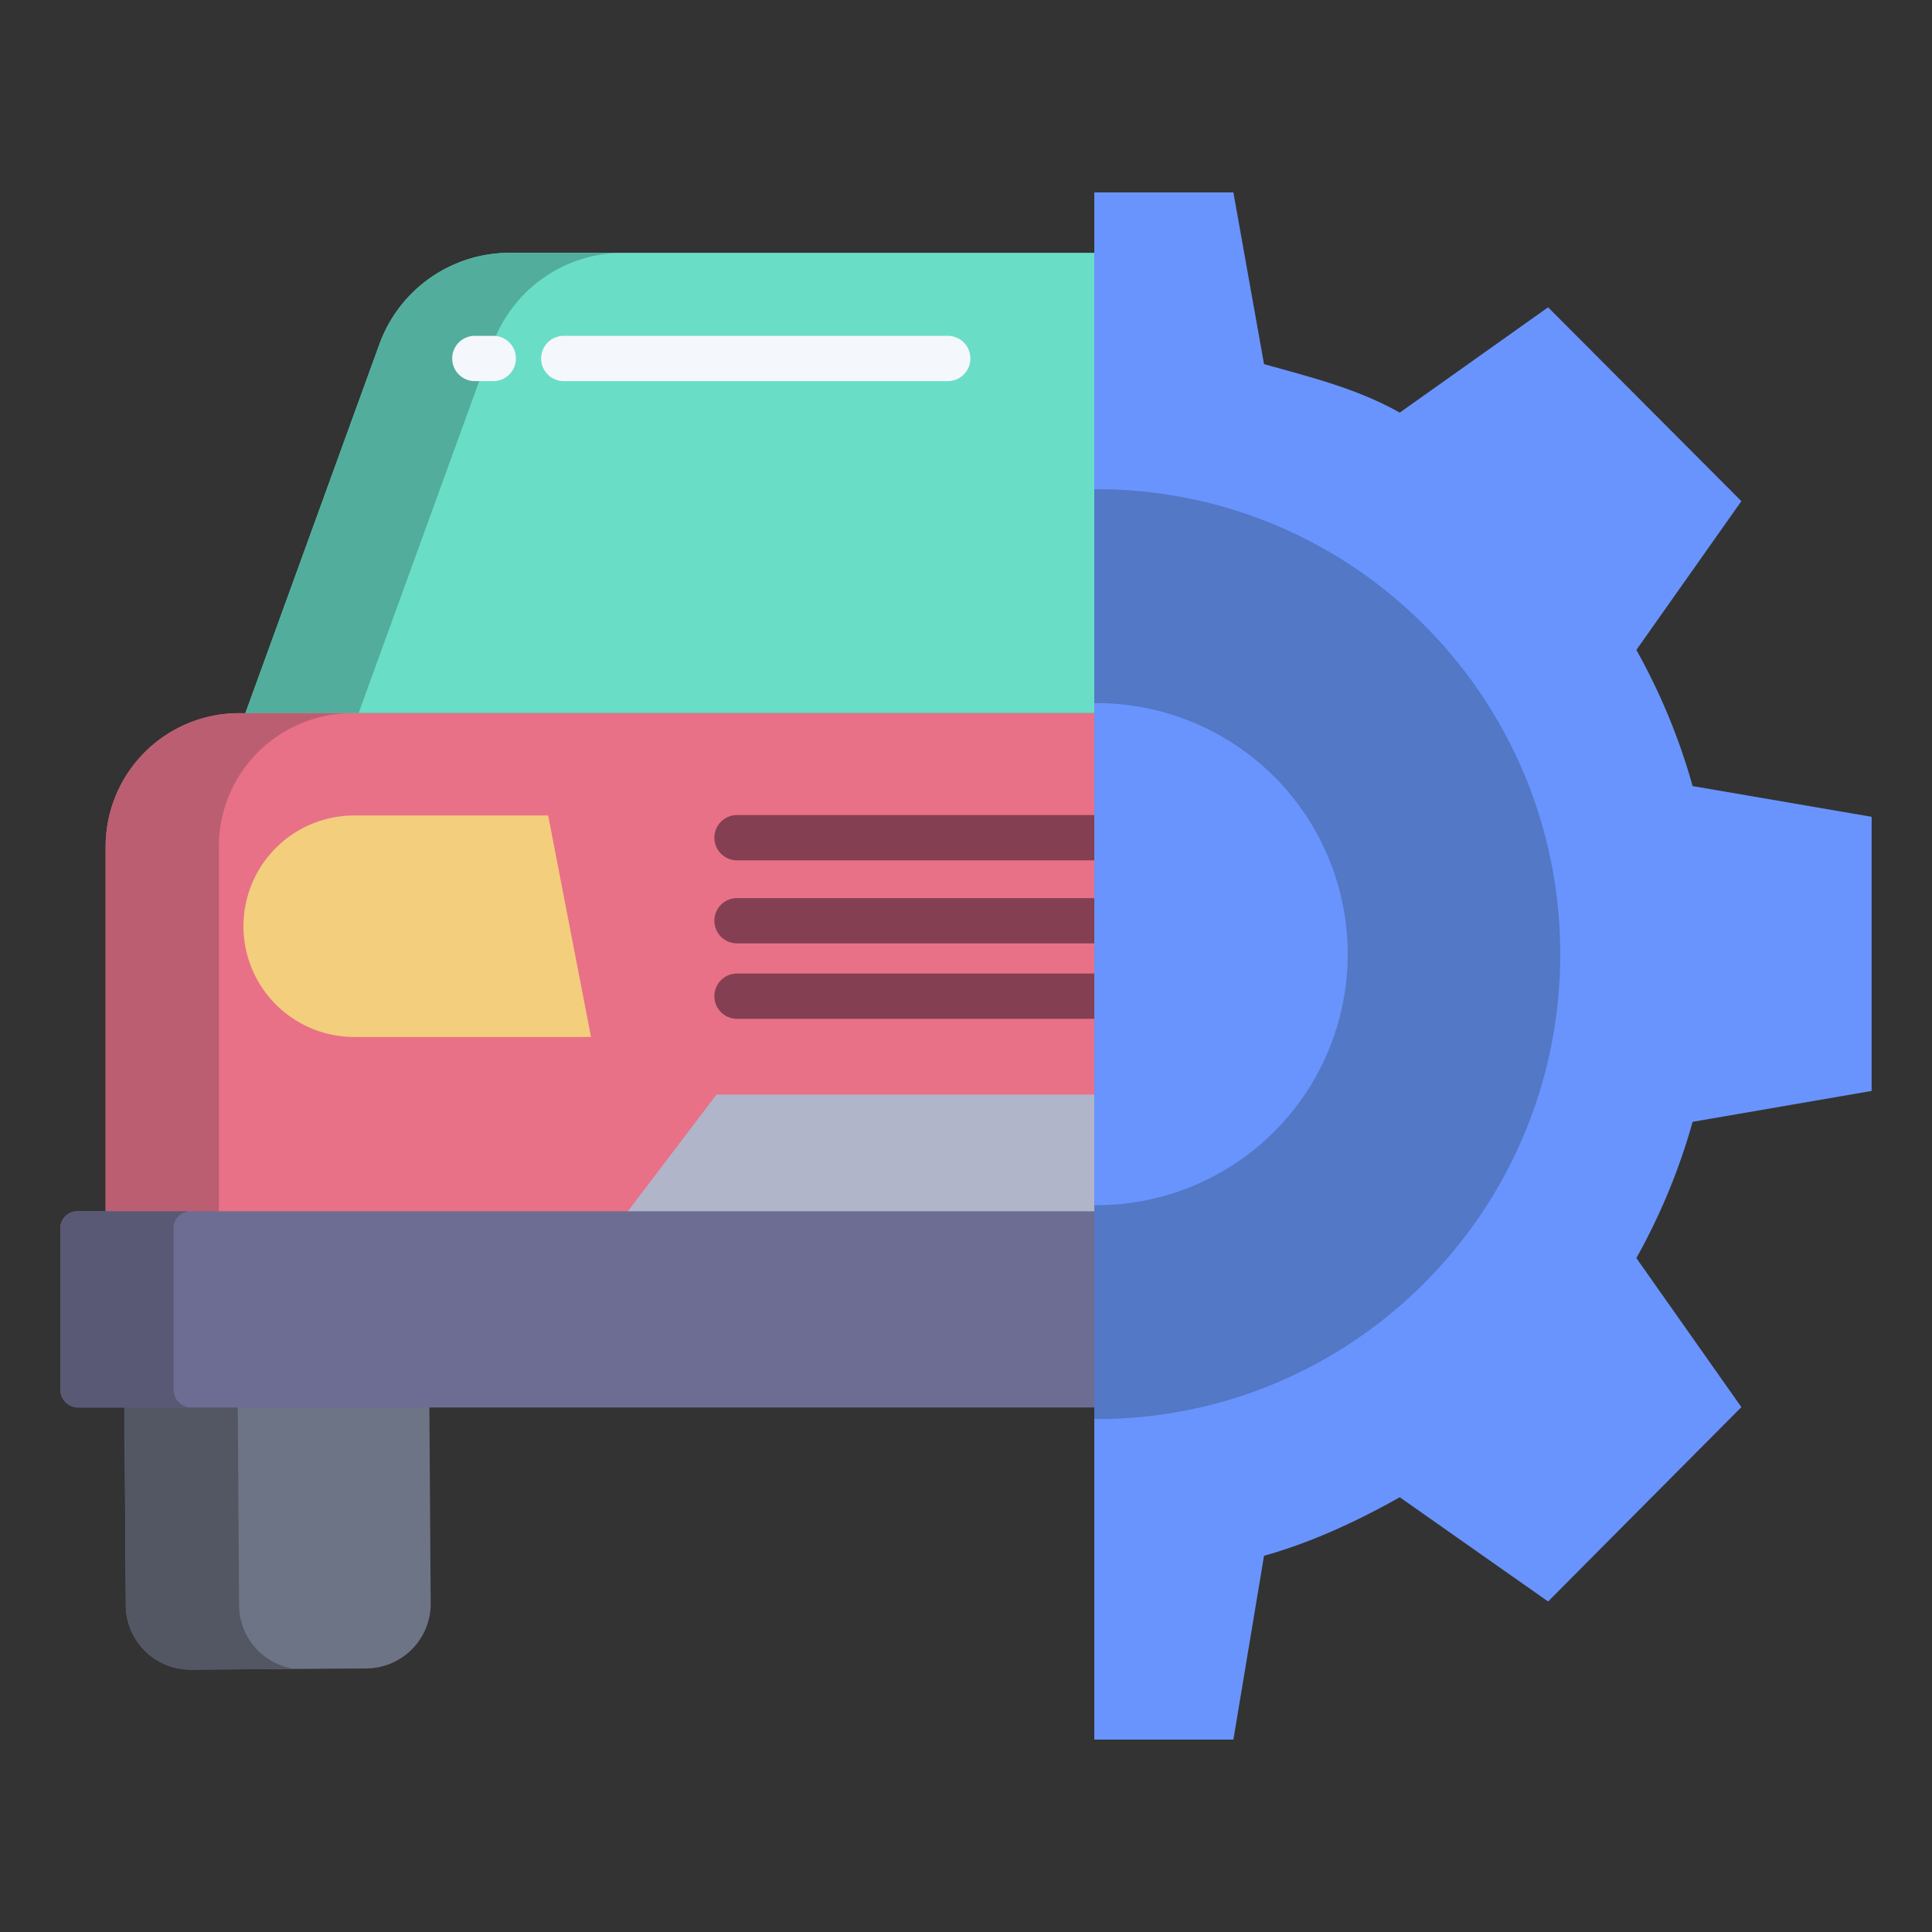 <svg id="Layer_1" height="512" viewBox="0 0 512 512" width="512" xmlns="http://www.w3.org/2000/svg" data-name="Layer 1"><rect x="0" y="0" width="512" height="512" fill="#333333" stroke="none"/><path d="m135.13 67a36.737 36.737 0 0 0 -34.57 24.19l-35.53 97.81h224.97v-122z" fill="#6addc7"/><path d="m165.13 67h-30a36.737 36.737 0 0 0 -34.57 24.19l-35.53 97.81h30l35.53-97.81a36.737 36.737 0 0 1 34.57-24.19z" fill="#53ad9c"/><path d="m65.03 189h-1.9a35.365 35.365 0 0 0 -35.13 35.19v97.81h141.72l120.28-27.93v-105.07z" fill="#e87187"/><path d="m114.14 424.88a17.161 17.161 0 0 1 -17.03 17.28l-46.49.31a17.155 17.155 0 0 1 -17.28-17.03l-.38-53.93v-.7h80.81v.13z" fill="#6d7486"/><path d="m290 319.38v2.5h-124.28l24.15-31.81h100.13z" fill="#b0b5ca"/><path d="m145.27 216.11 11.35 58.7h-62.75a29.35 29.35 0 0 1 0-58.7z" fill="#f3ce7d"/><path d="m496 289.11v-72.65l-47.44-8.14a164.215 164.215 0 0 0 -14.91-36.08l27.83-39.43-51.22-51.37-39.31 27.91c-11.24-6.34-23.29-9.3-35.97-12.86l-8.12-45.49h-36.86v410h36.86l8.12-48.7c12.68-3.57 24.73-9.18 35.97-15.52l39.31 27.63 51.22-51.51-27.83-39.5a164.452 164.452 0 0 0 14.91-36.11z" fill="#6994fe"/><path d="m290 371.81v-52.43h.64a66.52 66.52 0 0 0 0-133.04h-.64v-56.69h.64c67.85 0 122.84 55.16 122.84 123.21s-54.99 123.21-122.84 123.21h-.64z" fill="#5278c6"/><path d="m93.13 189h-30a35.365 35.365 0 0 0 -35.13 35.19v97.81h30v-97.81a35.365 35.365 0 0 1 35.13-35.19z" fill="#bc5e72"/><path d="m63.36 425.44-.36-53.93v-.51h-30v.51l.36 53.93a17.146 17.146 0 0 0 17.27 17.03l27.508-.183a17.141 17.141 0 0 1 -14.778-16.847z" fill="#525763"/><path d="m20.57 321a4.474 4.474 0 0 0 -4.57 4.45v42.79a4.741 4.741 0 0 0 4.57 4.76h269.43v-52z" fill="#6d6d93"/><path d="m46 368.24v-42.79a4.474 4.474 0 0 1 4.57-4.45h-30a4.474 4.474 0 0 0 -4.57 4.45v42.79a4.741 4.741 0 0 0 4.57 4.76h30a4.741 4.741 0 0 1 -4.57-4.76z" fill="#595975"/><g fill="#844052"><path d="m189.315 264a6 6 0 0 0 6 6h94.685v-12h-94.685a6 6 0 0 0 -6 6z"/><path d="m195.315 216a6 6 0 0 0 0 12h94.685v-12z"/><path d="m189.315 244a6 6 0 0 0 6 6h94.685v-12h-94.685a6 6 0 0 0 -6 6z"/></g><path d="m251.162 101h-101.756a6 6 0 0 1 0-12h101.756a6 6 0 0 1 0 12z" fill="#f4f8fc"/><path d="m130.723 101h-4.885a6 6 0 0 1 0-12h4.885a6 6 0 0 1 0 12z" fill="#f4f8fc"/></svg>